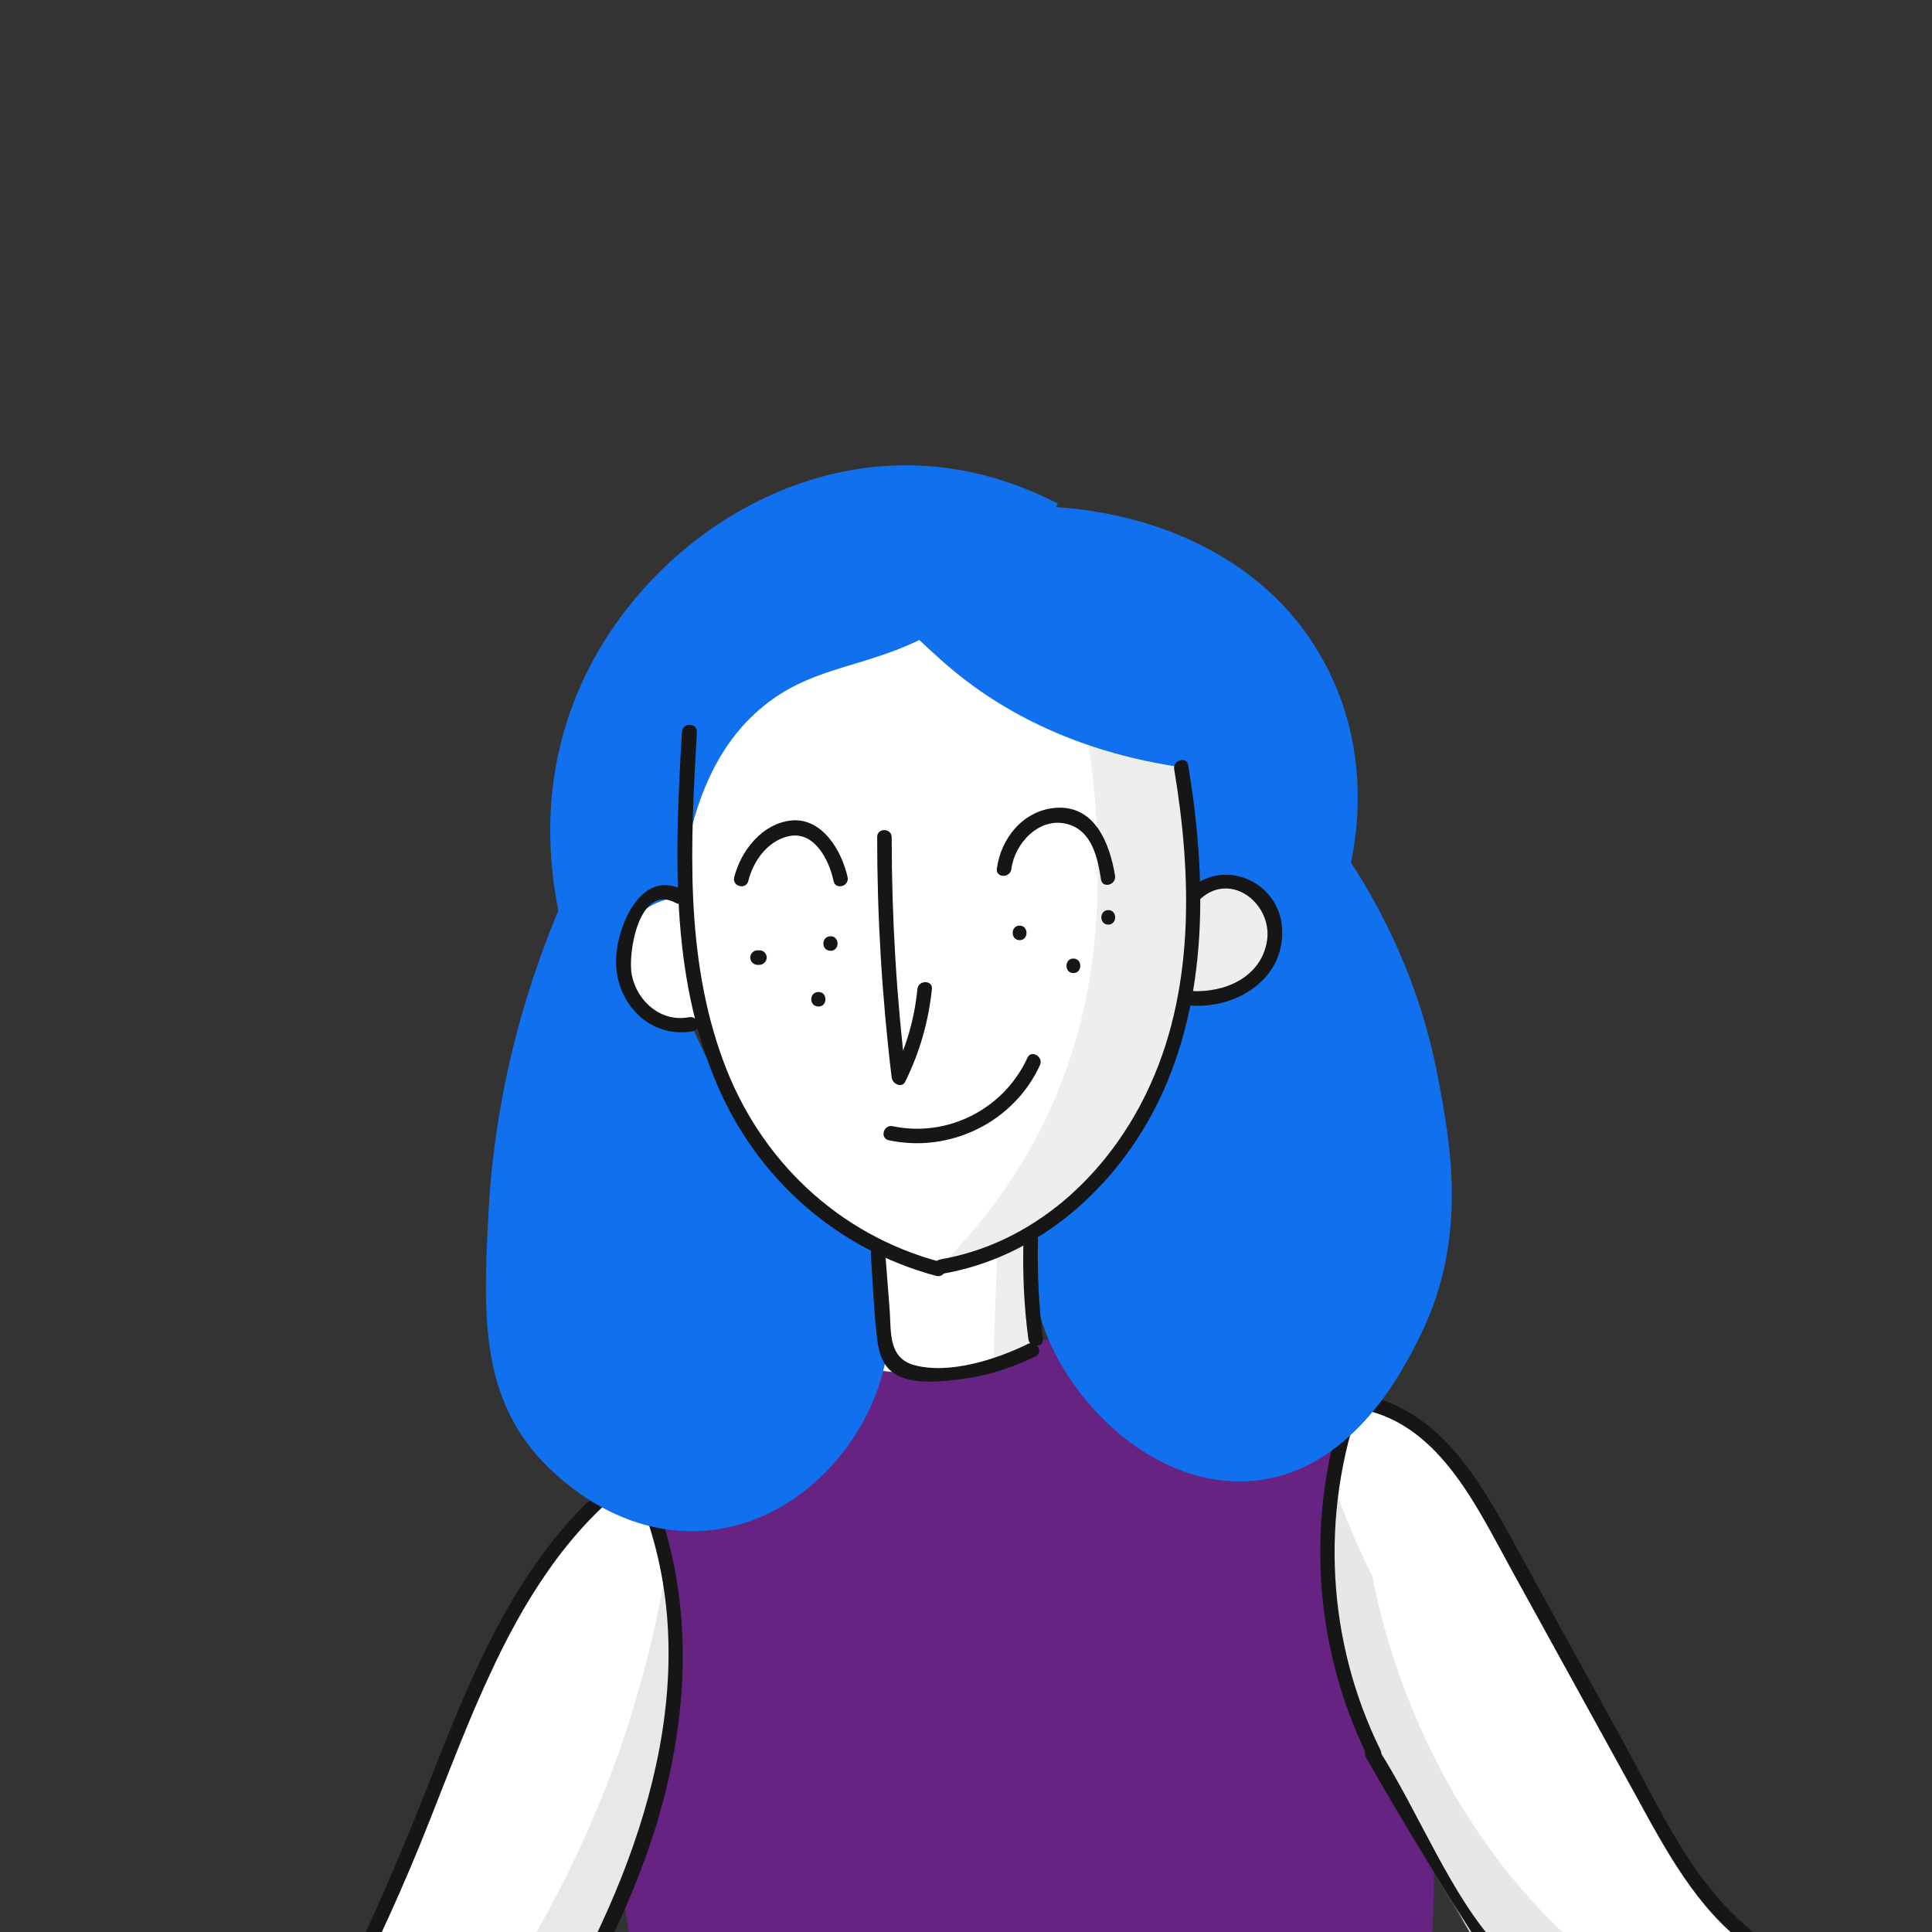 <?xml version="1.0" encoding="UTF-8" standalone="no"?>
<!DOCTYPE svg PUBLIC "-//W3C//DTD SVG 1.1//EN" "http://www.w3.org/Graphics/SVG/1.1/DTD/svg11.dtd">
<svg width="100%" height="100%" viewBox="0 0 512 512" version="1.1" xmlns="http://www.w3.org/2000/svg" xmlns:xlink="http://www.w3.org/1999/xlink" xml:space="preserve" xmlns:serif="http://www.serif.com/" style="fill-rule:evenodd;clip-rule:evenodd;stroke-linejoin:round;stroke-miterlimit:2;">
    <rect x="0" y="0" width="512" height="512" fill="#333333" stroke="none"/>
    <g id="main">
        <g id="torso" transform="matrix(1.284,0,0,1.284,-734.524,3.519)">
            <path d="M701.1,302.4C709.5,296 719.5,289.9 731.4,284.9C785.5,262.1 838.7,280.4 857.1,287.7C861.6,306.6 867,335.4 867.9,370.9C868.242,383.76 867.89,393.791 867.336,403.277C866.593,415.995 706.825,420.927 703.822,406.56C702.722,401.302 701.665,395.486 700.7,388.6C695.6,352.4 698.2,322.2 701.1,302.4Z" style="fill:rgb(102,35,129);fill-rule:nonzero;"/>
        </g>
        <g id="hand_left" transform="matrix(1.284,0,0,1.284,-734.524,3.519)">
            <path d="M850.6,288.5C847.5,290.5 847.4,295.3 847.4,300.9C847.4,323.6 847.4,334.9 848.5,339.6C850.3,347.3 854.2,355.1 861.9,370.3C868.667,383.703 873.19,392.704 877.975,400.304C880.545,404.385 940.6,401.9 937.2,399.4C931,394.8 926.7,390.1 923.4,386.1C918.2,379.7 914.3,373.5 908.2,362.3C898.8,344.8 899.2,343.1 890.3,326.9C889.6,325.7 890.5,327.3 876.2,304.8C873.4,300.4 871,296.5 866.2,293.1C864.5,291.7 855.5,285.4 850.6,288.5Z" style="fill:white;fill-rule:nonzero;"/>
            <path d="M847.1,303.1C848.3,306.6 849.7,310.2 851.3,313.9C852.6,316.9 853.9,319.8 855.3,322.6C857.306,332.804 865.245,368.111 894.51,396.012C898.799,400.101 889.6,415.8 882.4,406.3C871.4,391.7 865.5,378.9 860.5,367.7C855.5,356.6 852,349 849.5,337.9C846.3,323.5 846.4,311.3 847.1,303.1Z" style="fill:rgb(130,130,130);fill-opacity:0.19;fill-rule:nonzero;"/>
            <g>
                <g>
                    <path d="M851.6,287.9C868.7,290.2 876.7,308 884.1,321.4C892.6,336.8 901,352.1 909.5,367.5C915.8,379 922.2,391.2 933,399.1C943.9,407.1 943.6,404.5 931.9,394.3C920.6,384.4 914.1,369.5 907,356.6C898.9,341.9 890.8,327.1 882.7,312.4C875.7,299.9 867.1,286.9 851.7,284.9C849.6,284.6 849.7,287.6 851.6,287.9Z" style="fill:rgb(22,22,22);fill-rule:nonzero;"/>
                </g>
            </g>
            <g>
                <g>
                    <path d="M854,360C869.89,387.929 895.639,427.695 880.9,401.1C880.2,399.969 881.972,399.727 881.066,398.755C871.572,388.57 864.784,371.177 856.7,358.5C855.6,356.9 853,358.4 854,360Z" style="fill:rgb(22,22,22);fill-rule:nonzero;"/>
                </g>
            </g>
            <g>
                <g>
                    <path d="M850.1,285.4C841.4,309.8 843,336.8 854.4,360C855.3,361.7 857.8,360.2 857,358.5C845.9,336 844.5,309.8 853,286.2C853.7,284.4 850.8,283.6 850.1,285.4Z" style="fill:rgb(22,22,22);fill-rule:nonzero;"/>
                </g>
            </g>
        </g>
        <g id="hand_right" transform="matrix(1.284,0,0,1.284,-734.524,3.519)">
            <path d="M699.1,304C695.8,303.7 692.8,307.2 686.9,316.6C673.7,337.4 667.9,351 667.9,351C653.5,385.2 652.9,388.8 647.2,400.4C640.1,414.8 690.305,410.519 695.599,399.903C697.421,396.249 699.087,392.569 700.7,388.6C707,373.1 709.3,362.2 710.3,355.7C712.7,341.3 711.7,333 711.2,329.7C710.9,328.3 707.2,304.7 699.1,304Z" style="fill:white;fill-rule:nonzero;"/>
            <path d="M709.7,320.2C708.2,329.3 705.6,341.5 701,355.4C694.63,374.37 686.727,389.601 680.177,400.463C677.266,405.29 693.061,404.37 693.835,402.891C697.119,396.619 700.325,390.04 703.4,381.3C705.6,375.1 708.5,366.7 710.2,355.7C711.4,347.5 712.3,335.2 709.7,320.2Z" style="fill:rgb(130,130,130);fill-opacity:0.18;fill-rule:nonzero;"/>
            <g>
                <g>
                    <path d="M700.4,301.1C679.3,317.4 669.5,342.5 660.1,366.5C655.573,377.928 650.826,389.191 645.573,400.248C643.747,404.091 647.498,403.159 648.47,401.13C651.353,395.109 654.082,389.032 656.7,382.9C662.3,369.7 667,356.1 673.1,343C680,328 688.8,313.7 702,303.5C703.4,302.5 701.9,299.9 700.4,301.1Z" style="fill:rgb(22,22,22);fill-rule:nonzero;"/>
                </g>
            </g>
            <g>
                <g>
                    <path d="M544.9,482.4C564.6,487.5 585,487.7 605,484.5C622.5,481.7 641.5,476.8 654.8,464.4C661.5,458.2 666.5,450.3 671.4,442.7C677,434.1 682.6,425.5 687.8,416.7C697.8,399.7 706.5,381.7 710.5,362.3C714.7,342.2 713.9,321.1 705.4,302.2C704.6,300.4 702,302 702.8,303.7C718.6,338.9 706.2,377.9 688.3,409.7C679.5,425.4 669.9,441.9 658.5,455.9C646.7,470.5 629.3,476.5 611.5,480.2C589.8,484.7 567.2,485.1 545.7,479.5C543.8,479.1 543,482 544.9,482.4Z" style="fill:rgb(22,22,22);fill-rule:nonzero;"/>
                </g>
            </g>
        </g>
        <g id="head" transform="matrix(1.284,0,0,1.284,-734.524,3.519)">
            <path d="M714.3,148.3C713.4,153.2 715.1,158.7 713.3,174.8C713,178 712.6,180.6 712.3,182.3C711,182.3 706.7,182.5 703.4,185.6C699,189.9 699,197.2 702.2,202.2C705.3,207.1 711.3,209.6 717.3,208.5C718.7,214.4 720.6,219 722,221.9C728.5,235.4 738.1,243.8 745.2,249.8C748.5,252.6 751.4,254.8 753.2,256.1C753.5,264.1 753.9,272.2 754.2,280.2C757.2,280.6 760.6,280.8 764.5,280.7C773.2,280.3 780.2,277.9 785,275.8C784.9,268.2 784.8,260.6 784.8,253C787.3,251.1 790.9,248.2 794.8,244.1C803.6,235 803.5,231 809.9,224C820.2,212.6 826.5,216.3 833.4,206.3C838.3,199.1 838.9,191.6 839.4,184.8C840.4,170.8 836.2,160.1 832.9,151.9C827.8,139.3 824.4,131 816.4,124.9C804.1,115.6 788.8,118 770.5,120.9C760.8,122.7 717.9,129.4 714.3,148.3Z" style="fill:white;fill-rule:nonzero;"/>
            <path d="M796.7,151C797.4,155.6 798.3,162.4 798.5,170.5C798.8,181.9 799.1,200.7 790.7,221.8C784.1,238.2 774.4,250.5 765.6,259.1C769.7,257.8 773.8,256.6 777.9,255.3C777.6,263.2 777.3,271.1 777.1,279C780.3,277.9 783.5,276.8 786.7,275.7C786.1,274.6 780.2,263.4 785.9,252.1C789.5,245.1 795.5,242 797.7,241C801.4,237 806.4,231 810.4,222.5C813.9,215.2 815.5,208.6 816.4,203.6C818.3,203.7 821.6,203.7 825.2,202.2C826.8,201.5 834.6,197.8 835.1,190.6C835.2,189.8 835.5,184.3 831.3,181.4C827.9,179 822.9,179.3 819,182.3C824.2,172.9 822.6,161.7 815.7,155.4C808.2,148.6 797.7,150.8 796.7,151Z" style="fill:rgb(130,130,130);fill-opacity:0.13;fill-rule:nonzero;"/>
            <path d="M687.3,185.2C685.4,175.8 683.7,159.5 690.6,141.9C701.1,114.9 728.4,93.7 758.2,93.3C772.5,93.1 783.8,97.8 790.4,101.2C787.1,107.2 781.3,116.1 771.4,123.5C754.9,135.9 741.8,132.9 729.4,143.2C722.6,148.8 714.5,159.6 712.4,182.4C711.4,182.5 705.9,183 702.6,187.6C698.7,192.8 699.6,200.7 704.2,205.2C708.3,209.1 713.7,208.9 714.8,208.8C718.2,217 722.1,223.5 725.3,228.3C728.1,232.5 732.3,238.7 739.4,245.5C744.6,250.4 749.6,253.9 753.3,256.3C754.8,261.1 757,270.1 754.3,280.4C750.2,296.4 735.9,311.8 717.5,313.2C697.2,314.7 683.6,298.6 682,296.6C671.1,283.1 671.8,267.1 673,245.6C673.9,231.7 676.8,210.3 687.3,185.2Z" style="fill:rgb(16,112,238);fill-rule:nonzero;"/>
            <path d="M753,113C751.2,119.7 759.6,127.5 766.1,133.3C773.4,139.9 789,151.7 815.8,155.6C816.8,164.3 817.7,173 818.7,181.8C823.8,178.9 829.7,179.6 832.9,183C836.7,187.1 834.7,193.3 834.5,193.9C832.6,199.9 825.8,204 817.9,203.4C816.1,210.8 812.3,222.5 803.6,234.5C797.2,243.3 790.2,249.4 784.9,253.2C784.7,258.1 785.1,265.7 788.5,273.8C795.2,289.4 812.5,305.1 831.6,302.8C851.8,300.4 862.1,279.2 865.4,272.5C875.1,252.5 871.4,233.1 868.8,219.4C865.1,199.9 857.2,185 850.9,175.3C852,169.9 855.2,152.1 845.4,134C832.1,109.3 805.9,104.3 799.6,103.1C780.9,99.6 755.7,102.8 753,113Z" style="fill:rgb(16,112,238);fill-rule:nonzero;"/>
            <g>
                <g>
                    <path d="M712.8,148.3C711.4,172.7 710.2,198.2 720.1,221.2C728.4,240.6 744.8,255.1 765.3,260.6C767.2,261.1 768,258.2 766.1,257.7C745.1,252.1 728.9,236.7 721.4,216.4C713.3,194.6 714.6,171.1 715.9,148.3C715.9,146.4 712.9,146.4 712.8,148.3Z" style="fill:rgb(22,22,22);fill-rule:nonzero;"/>
                </g>
            </g>
            <g>
                <g>
                    <path d="M766.9,260.1C786.6,256.6 802.6,242.2 811.2,224.5C821.6,203 821.1,178.2 817.3,155.2C817,153.3 814.1,154.1 814.4,156C818.1,178.2 818.7,202.3 808.6,223C800.3,240.1 785.2,253.9 766.1,257.2C764.2,257.6 765,260.5 766.9,260.1Z" style="fill:rgb(22,22,22);fill-rule:nonzero;"/>
                </g>
            </g>
            <g>
                <g>
                    <path d="M713.1,181C704.3,176.2 699.2,188.8 699.2,195.7C699.2,204.4 706.2,211.7 715.1,210.1C717,209.7 716.2,206.9 714.3,207.2C708.6,208.3 703.7,204.1 702.5,198.7C701.5,194.3 703.9,179.5 711.5,183.6C713.3,184.6 714.8,182 713.1,181Z" style="fill:rgb(22,22,22);fill-rule:nonzero;"/>
                </g>
            </g>
            <g>
                <g>
                    <path d="M819.8,182.8C826.3,176.9 835,184.1 833.5,191.8C832.1,199.1 824.7,202.2 817.9,201.8C816,201.7 816,204.7 817.9,204.8C827.6,205.5 837.8,198.9 836.6,188.1C835.5,179 824.6,174.4 817.7,180.7C816.2,182 818.3,184.1 819.8,182.8Z" style="fill:rgb(22,22,22);fill-rule:nonzero;"/>
                </g>
            </g>
            <g>
                <g>
                    <path d="M751.8,256.2C752.2,262 752.4,267.9 753.1,273.6C753.5,276.8 754.4,279.7 757.4,281.2C761.1,283 766.6,282.4 770.5,281.9C775.9,281.2 780.9,279.6 785.8,277.2C787.5,276.3 786,273.8 784.3,274.6C777.8,277.8 768,281 760.7,279C755.4,277.5 756,272.2 755.7,267.9C755.4,264 755.1,260.1 754.8,256.2C754.6,254.3 751.6,254.3 751.8,256.2Z" style="fill:rgb(22,22,22);fill-rule:nonzero;"/>
                </g>
            </g>
            <g>
                <g>
                    <path d="M783.3,253.1C783.1,260 783.4,266.8 784.3,273.6C784.5,275.5 787.5,275.5 787.3,273.6C786.5,266.8 786.1,260 786.3,253.1C786.3,251.2 783.3,251.2 783.3,253.1Z" style="fill:rgb(22,22,22);fill-rule:nonzero;"/>
                </g>
            </g>
            <g>
                <g>
                    <path d="M753.1,170C753.1,186.6 754.1,203.2 756.1,219.7C756.3,221 758.2,221.9 758.9,220.5C761.9,214.4 763.7,208.1 764.4,201.4C764.6,199.5 761.6,199.5 761.4,201.4C760.8,207.6 759.1,213.4 756.3,219C757.2,219.3 758.2,219.5 759.1,219.8C757.1,203.3 756.1,186.7 756.1,170.1C756.1,168.1 753.1,168.1 753.1,170Z" style="fill:rgb(22,22,22);fill-rule:nonzero;"/>
                </g>
            </g>
            <g>
                <g>
                    <path d="M755.5,232.6C768.1,235.3 781.3,228.9 786.7,217.1C787.5,215.4 784.9,213.8 784.1,215.6C779.3,226.1 767.7,232.1 756.3,229.7C754.4,229.3 753.6,232.2 755.5,232.6Z" style="fill:rgb(22,22,22);fill-rule:nonzero;"/>
                </g>
            </g>
            <g>
                <g>
                    <path d="M726.5,179.1C727.5,175.1 730.3,171 734.6,169.9C740.1,168.5 743.2,174.8 744.1,179.1C744.5,181 747.4,180.2 747,178.3C745.8,172.9 741.8,166 735.4,166.6C729.4,167.2 725,172.8 723.6,178.3C723.1,180.2 726,181 726.5,179.1Z" style="fill:rgb(22,22,22);fill-rule:nonzero;"/>
                </g>
            </g>
            <g>
                <g>
                    <path d="M780.8,176.6C781.5,171.3 786.5,165.9 792.2,167.3C797.4,168.6 798.6,174.2 799.3,178.8C799.6,180.7 802.5,179.9 802.2,178C801.1,171.3 798,163.3 789.8,164C783.2,164.6 778.6,170.3 777.8,176.6C777.6,178.5 780.6,178.5 780.8,176.6Z" style="fill:rgb(22,22,22);fill-rule:nonzero;"/>
                </g>
            </g>
            <g>
                <g>
                    <path d="M728.8,193.4L728.4,193.4C727.6,193.4 726.9,194.1 726.9,194.9C726.9,195.7 727.6,196.4 728.4,196.4L728.8,196.4C729.6,196.4 730.3,195.7 730.3,194.9C730.3,194 729.6,193.4 728.8,193.4Z" style="fill:rgb(22,22,22);fill-rule:nonzero;"/>
                </g>
            </g>
            <g>
                <g>
                    <path d="M743.5,193.5C745.4,193.5 745.4,190.5 743.5,190.5C741.5,190.5 741.5,193.5 743.5,193.5Z" style="fill:rgb(22,22,22);fill-rule:nonzero;"/>
                </g>
            </g>
            <g>
                <g>
                    <path d="M741,205C742.9,205 742.9,202 741,202C739,202 739,205 741,205Z" style="fill:rgb(22,22,22);fill-rule:nonzero;"/>
                </g>
            </g>
            <g>
                <g>
                    <path d="M782.5,191.3C784.4,191.3 784.4,188.3 782.5,188.3C780.6,188.3 780.6,191.3 782.5,191.3Z" style="fill:rgb(22,22,22);fill-rule:nonzero;"/>
                </g>
            </g>
            <g>
                <g>
                    <path d="M800.8,188.1C802.7,188.1 802.7,185.1 800.8,185.1C798.9,185.1 798.9,188.1 800.8,188.1Z" style="fill:rgb(22,22,22);fill-rule:nonzero;"/>
                </g>
            </g>
            <g>
                <g>
                    <path d="M793.6,198.1C795.5,198.1 795.5,195.1 793.6,195.1C791.7,195.1 791.7,198.1 793.6,198.1Z" style="fill:rgb(22,22,22);fill-rule:nonzero;"/>
                </g>
            </g>
        </g>
    </g>
</svg>
